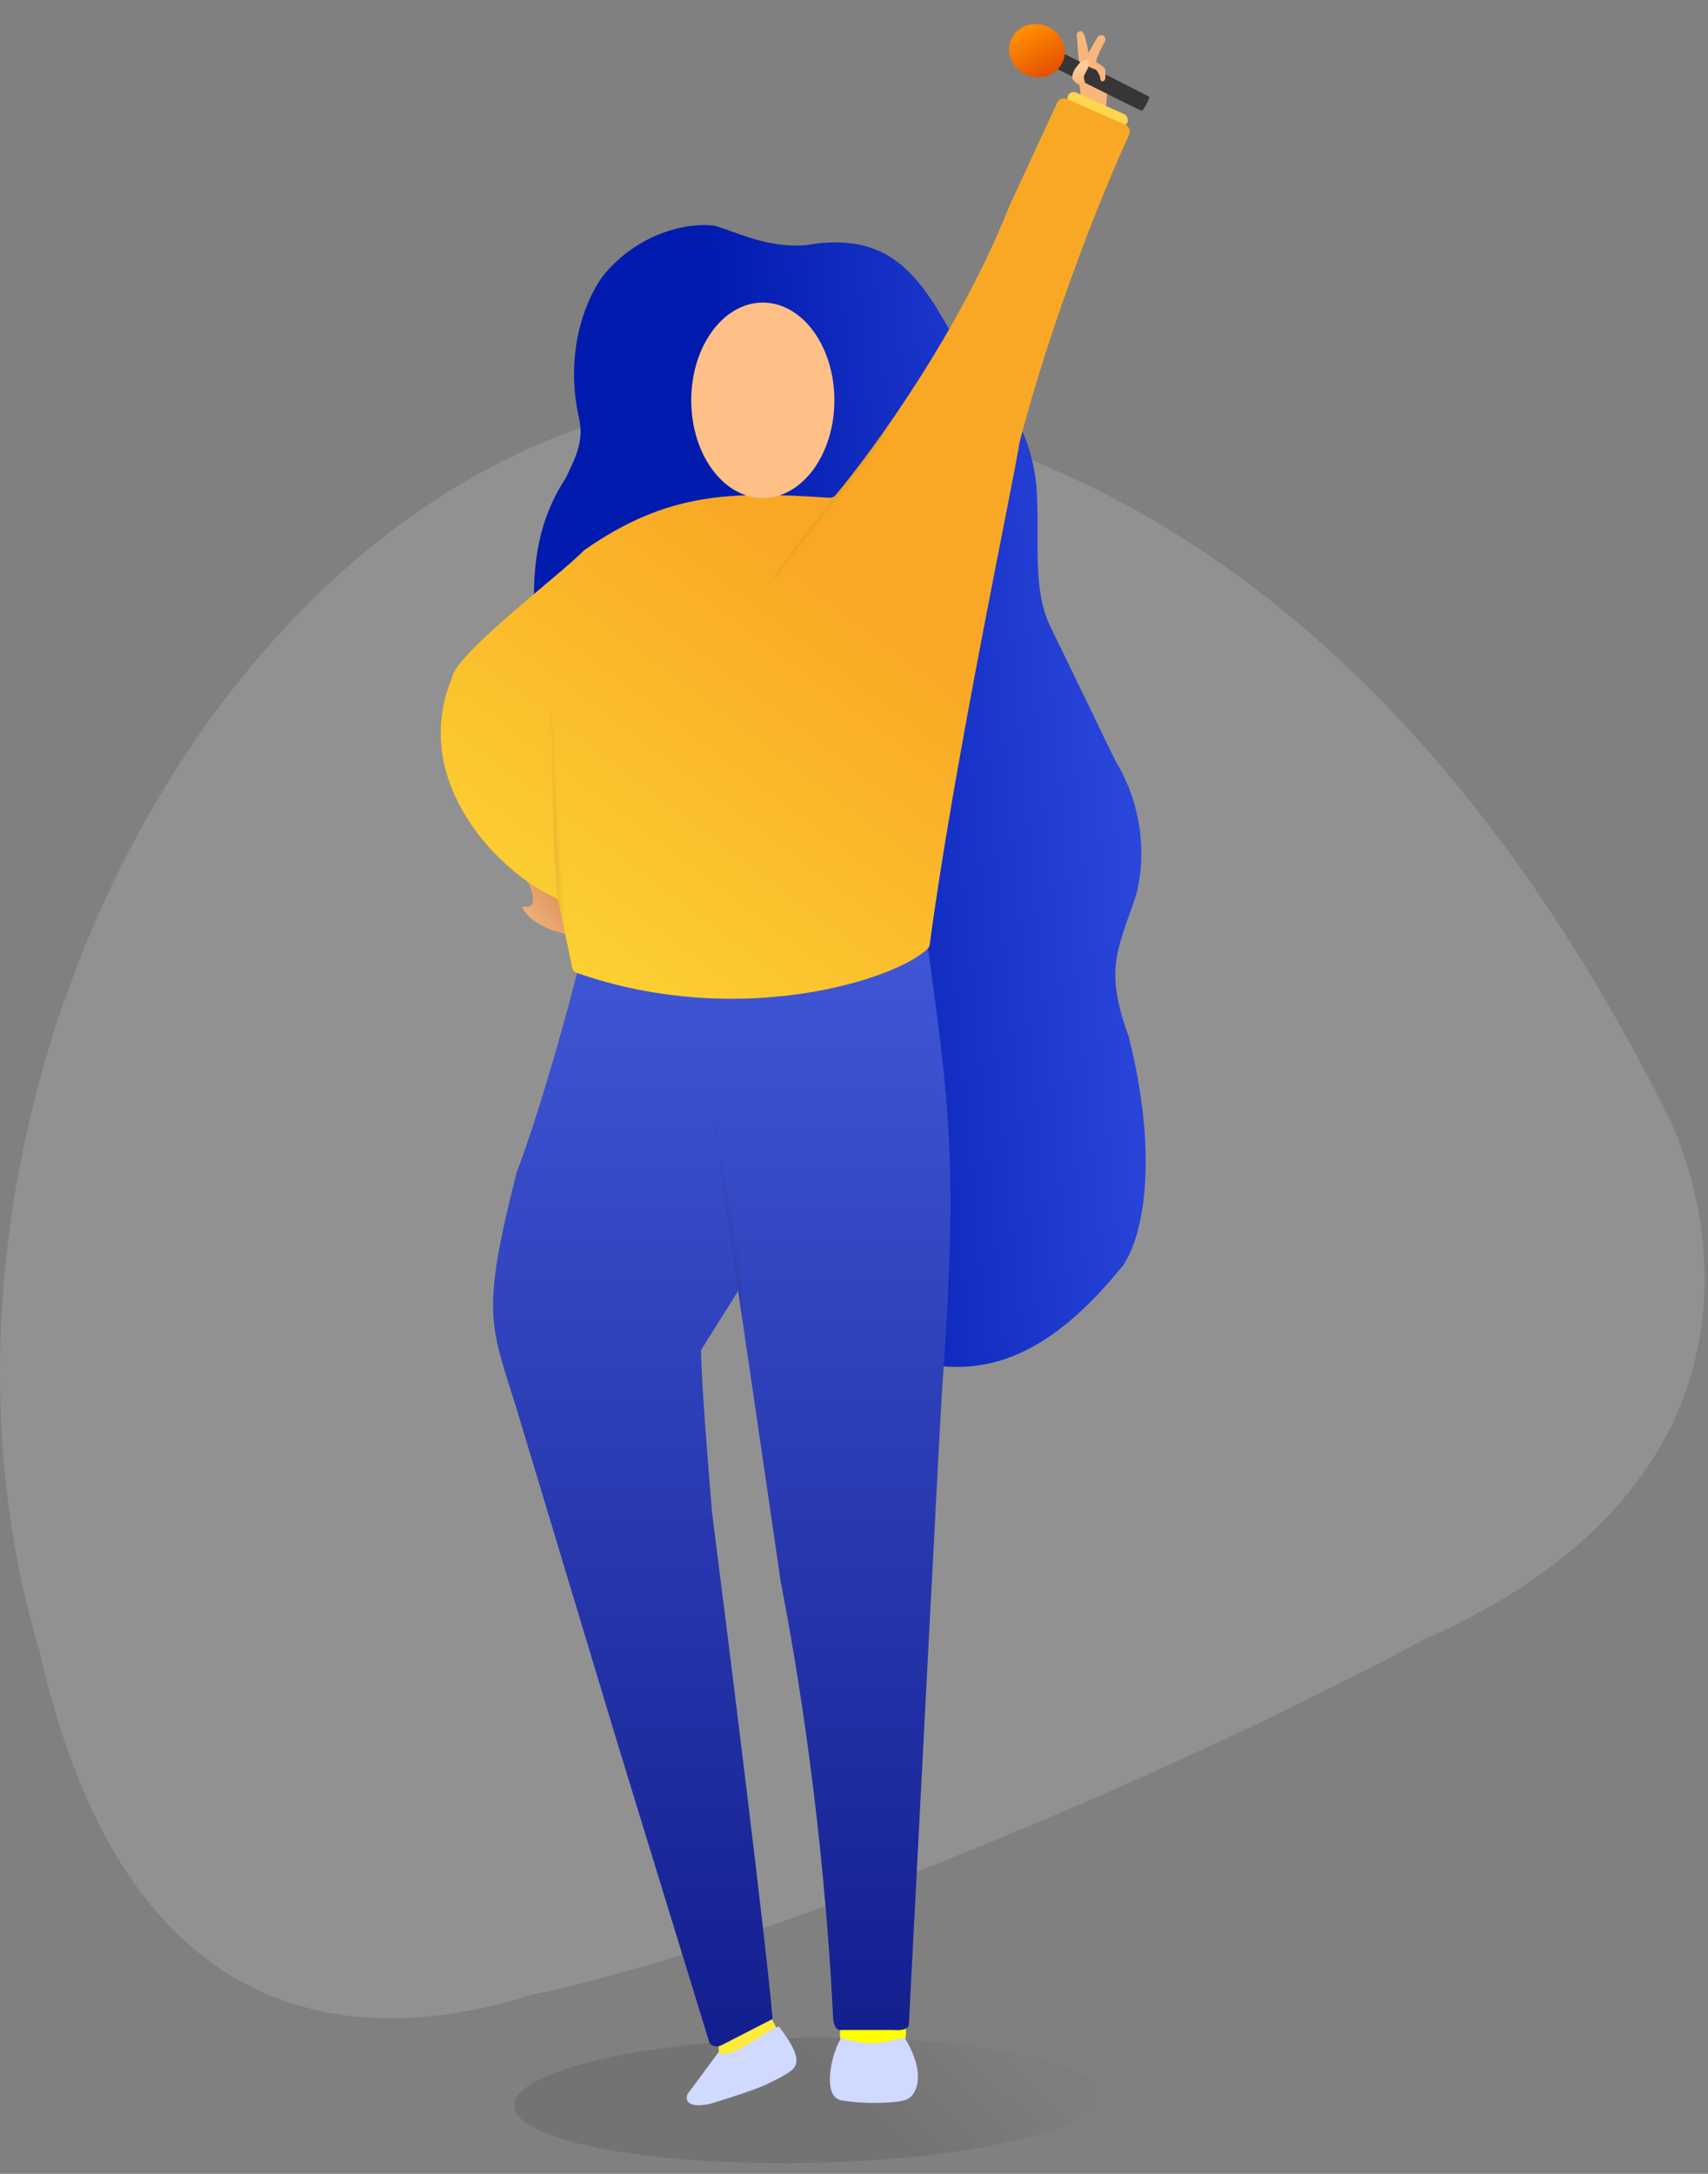 <svg width="231" height="294" viewBox="0 0 231 294" fill="none" xmlns="http://www.w3.org/2000/svg">
<rect x="0" y="0" width="231" height="294" fill="#808080" stroke="none"/>
<path d="M91.131 54.542C27.149 66.04 -15.691 153.76 5.451 223.676C17.876 278.756 52.556 275.851 71.658 269.854C110.381 261.546 168.28 234.989 192.389 221.822C238.752 201.422 232.632 166.433 225.956 151.72C182.634 64.037 121.916 51.575 91.131 54.542Z" fill="white" fill-opacity="0.14"/>
<ellipse cx="109.056" cy="284.052" rx="39.529" ry="8.47" transform="rotate(-1.04 109.056 284.052)" fill="url(#paint0_linear)" fill-opacity="0.1"/>
<path d="M70.618 122.592C73.262 123.148 71.737 119.649 70.644 117.83C75.216 118.097 76.689 123.666 76.855 126.417C72.371 125.422 70.829 123.452 70.618 122.592Z" fill="url(#paint1_linear)"/>
<path d="M103.927 272.265C103.927 272.265 105.04 274.12 105.04 274.491C105.04 274.862 97.993 278.942 97.436 278.014C96.88 277.087 97.436 275.789 97.436 275.789L103.927 272.265Z" fill="#FFEB3B"/>
<path d="M92.985 283.207L97.251 277.458C98.178 279.312 105 273.5 105.409 274.17C109.5 279.5 107.258 279.858 105.5 281C103.46 281.927 103.927 282.094 96.138 284.505C92.874 285.247 92.676 283.949 92.985 283.207Z" fill="#D0D9FF"/>
<path d="M113.756 275.974C113.385 275.232 113.756 274.157 113.756 274.157L122.287 273.378C122.287 273.378 122.843 275.232 122.287 275.974C121.731 276.716 114.127 276.716 113.756 275.974Z" fill="#FFFF00"/>
<path d="M113.791 284.052C111.106 283.582 112.438 277.648 113.791 275.582C117.66 276.822 118.675 276.408 122.35 275.582C125.29 280.375 124.135 283.582 122.301 284.052C120.468 284.523 116.477 284.523 113.791 284.052Z" fill="#D0D9FF"/>
<path d="M151.919 171.108C141.867 183.58 133.304 186.186 124.555 184.325L113.386 167.013L81.927 117.311C78.824 109.058 72.544 90.505 72.247 82.315C71.949 74.124 73.736 68.912 76.528 64.63C77.831 61.838 79.134 59.604 78.204 56.068C76.267 46.685 79.755 39.5 81.74 37.08C86.804 31.042 93.84 30.006 96.819 30.565C99.797 31.496 103.892 33.543 108.918 33.171C119.789 31.235 123.996 36.708 128.464 44.712C130.325 47.505 139.042 54.26 140.159 65.615C140.718 72.503 139.414 79.763 142.239 85.107L150.802 102.791C156.573 112.285 153.594 121.22 153.594 121.22C151.174 128.48 149.313 131.086 152.663 140.207C156.573 155.844 154.897 166.641 151.919 171.108Z" fill="url(#paint2_linear)"/>
<path d="M125.341 126.924L78.058 131.578C74.186 146.47 70.985 155.777 69.868 158.569C64.656 179.232 66.517 179.046 70.612 193.007L83.643 236.194L95.929 276.216C96.376 276.961 97.232 276.775 97.604 276.588L104.492 273.052C103.598 262.627 98.659 223.039 96.301 204.548C95.184 191.146 94.812 184.816 94.812 182.583L99.838 174.578L105.609 214.042C107.656 224.466 111.379 246.432 112.682 273.052C112.831 274.243 113.241 274.541 113.613 274.541H120.873C122.511 274.69 122.921 274.106 122.921 273.796C122.921 273.796 127.165 191.406 127.388 188.353C129.772 155.777 128.133 148.145 125.341 126.924Z" fill="url(#paint3_linear)"/>
<path d="M154.419 14.991C154.648 15.014 155.48 13.287 155.447 13.13C155.414 12.974 142.162 6.4 142.162 6.4L141.362 8.508C141.362 8.508 154.189 14.969 154.419 14.991Z" fill="#373535"/>
<path d="M145.624 4.626C145.632 4.376 146.262 3.878 146.573 4.564C146.885 5.25 147.218 7.142 147.218 7.142C147.218 7.142 148.055 5.658 148.502 4.914C148.7 4.66 149.648 4.593 149.468 5.559C149.468 5.559 148.205 7.741 148.256 8.453C148.5 8.5 149.508 9.107 149.5 9.5C149.492 9.893 149.5 10 149.5 10.5C149.5 11 148.982 11.195 148.84 10.791C148.698 10.387 149 10.512 148.256 9.441C147 9 146.401 8.481 145.91 8.277L145.91 10.791L149.726 12.695L149.598 14.371L146.168 12.928L145.91 10.791L145.91 8.277C145.91 8.277 145.617 4.877 145.624 4.626Z" fill="#F7B67C"/>
<ellipse cx="140.239" cy="6.851" rx="3.566" ry="3.803" transform="rotate(-68.138 140.239 6.851)" fill="url(#paint4_linear)"/>
<rect x="144.787" y="12.166" width="8.818" height="1.708" rx="0.854" transform="rotate(24.227 144.787 12.166)" fill="#FFD54F"/>
<path d="M75.553 122.054L77.377 130.843C77.448 131.184 77.694 131.465 78.022 131.58C100.227 139.333 121.528 132.35 125.513 128.25C125.647 128.113 125.717 127.944 125.742 127.754C129.001 103.17 137.131 64.916 137.872 59.91C140.31 50.247 146.008 32.907 152.712 18.207C152.944 17.697 152.716 17.097 152.203 16.872L144.286 13.394C143.787 13.175 143.205 13.396 142.976 13.89L136.501 27.892C129.934 44.526 118.305 60.612 112.994 66.975C112.79 67.219 112.483 67.343 112.165 67.321C98.9 66.429 90.305 66.525 79.065 74.37C79.01 74.409 78.962 74.449 78.915 74.499C75.993 77.537 61.995 88.156 61.202 91.439C61.182 91.52 61.161 91.596 61.129 91.673C55.245 105.813 67.781 118.164 74.95 121.319C75.258 121.455 75.485 121.724 75.553 122.054Z" fill="url(#paint5_linear)"/>
<ellipse cx="103.168" cy="54.138" rx="9.68" ry="13.217" fill="#FFC087"/>
<path d="M96.525 151.47L99.492 151.031L100.5 179.5L96.525 151.47Z" fill="url(#paint6_linear)"/>
<path d="M121.5 55.5C116.879 63.201 117.5 62 114.508 66.008L104.693 78.882C104.693 78.882 101.076 84.629 104 79C105.458 76.193 120.807 57.382 121.5 55.5Z" fill="url(#paint7_linear)"/>
<path d="M74.202 94.038C75.581 102.913 75.233 102.005 75.5 107C75.5 111 75.799 118 76.256 122.761C76.5 127 77.156 129.491 75.799 123.295C74.5 119.5 74.874 95.928 74.202 94.038Z" fill="url(#paint8_linear)"/>
<path d="M145.523 9.138C145.113 9.627 145.009 10.3 145.004 10.4C145 11 146 11.5 146 11.5L146.5 11.5C147 11.5 146.523 10.638 146.585 10.359C146.647 10.08 146.827 9.797 147 9.5C147.211 9.138 147.523 8.138 146.844 8.138C146.165 8.138 145.934 8.649 145.523 9.138Z" fill="url(#paint9_linear)"/>
<defs>
<linearGradient id="paint0_linear" x1="126.31" y1="266.952" x2="112.564" y2="280.563" gradientUnits="userSpaceOnUse">
<stop stop-opacity="0.15"/>
<stop offset="1"/>
</linearGradient>
<linearGradient id="paint1_linear" x1="77.645" y1="118.88" x2="69.175" y2="125.939" gradientUnits="userSpaceOnUse">
<stop stop-color="#DB874A"/>
<stop offset="1" stop-color="#F1BD8D"/>
</linearGradient>
<linearGradient id="paint2_linear" x1="160.077" y1="123.322" x2="103.998" y2="128.291" gradientUnits="userSpaceOnUse">
<stop stop-color="#304BE0"/>
<stop offset="1" stop-color="#001BAE"/>
</linearGradient>
<linearGradient id="paint3_linear" x1="97.61" y1="126.924" x2="97.61" y2="276.755" gradientUnits="userSpaceOnUse">
<stop stop-color="#4057D6"/>
<stop offset="1" stop-color="#131E8E"/>
</linearGradient>
<linearGradient id="paint4_linear" x1="141.401" y1="3.434" x2="137.136" y2="8.917" gradientUnits="userSpaceOnUse">
<stop stop-color="#FF8F00"/>
<stop offset="1" stop-color="#E65100"/>
</linearGradient>
<linearGradient id="paint5_linear" x1="82.822" y1="150.879" x2="128.468" y2="90.175" gradientUnits="userSpaceOnUse">
<stop stop-color="#FDD835"/>
<stop offset="1" stop-color="#F9A825"/>
</linearGradient>
<linearGradient id="paint6_linear" x1="90.5" y1="164.5" x2="99" y2="163" gradientUnits="userSpaceOnUse">
<stop stop-opacity="0.57"/>
<stop offset="1" stop-opacity="0"/>
</linearGradient>
<linearGradient id="paint7_linear" x1="104" y1="60" x2="113.5" y2="67.5" gradientUnits="userSpaceOnUse">
<stop/>
<stop offset="1" stop-opacity="0"/>
</linearGradient>
<linearGradient id="paint8_linear" x1="63.637" y1="108.698" x2="75.5" y2="108" gradientUnits="userSpaceOnUse">
<stop/>
<stop offset="1" stop-opacity="0"/>
</linearGradient>
<linearGradient id="paint9_linear" x1="146" y1="8.5" x2="146.5" y2="11.5" gradientUnits="userSpaceOnUse">
<stop stop-color="#FFCEA3"/>
<stop offset="1" stop-color="#F7B67C"/>
</linearGradient>
</defs>
</svg>
